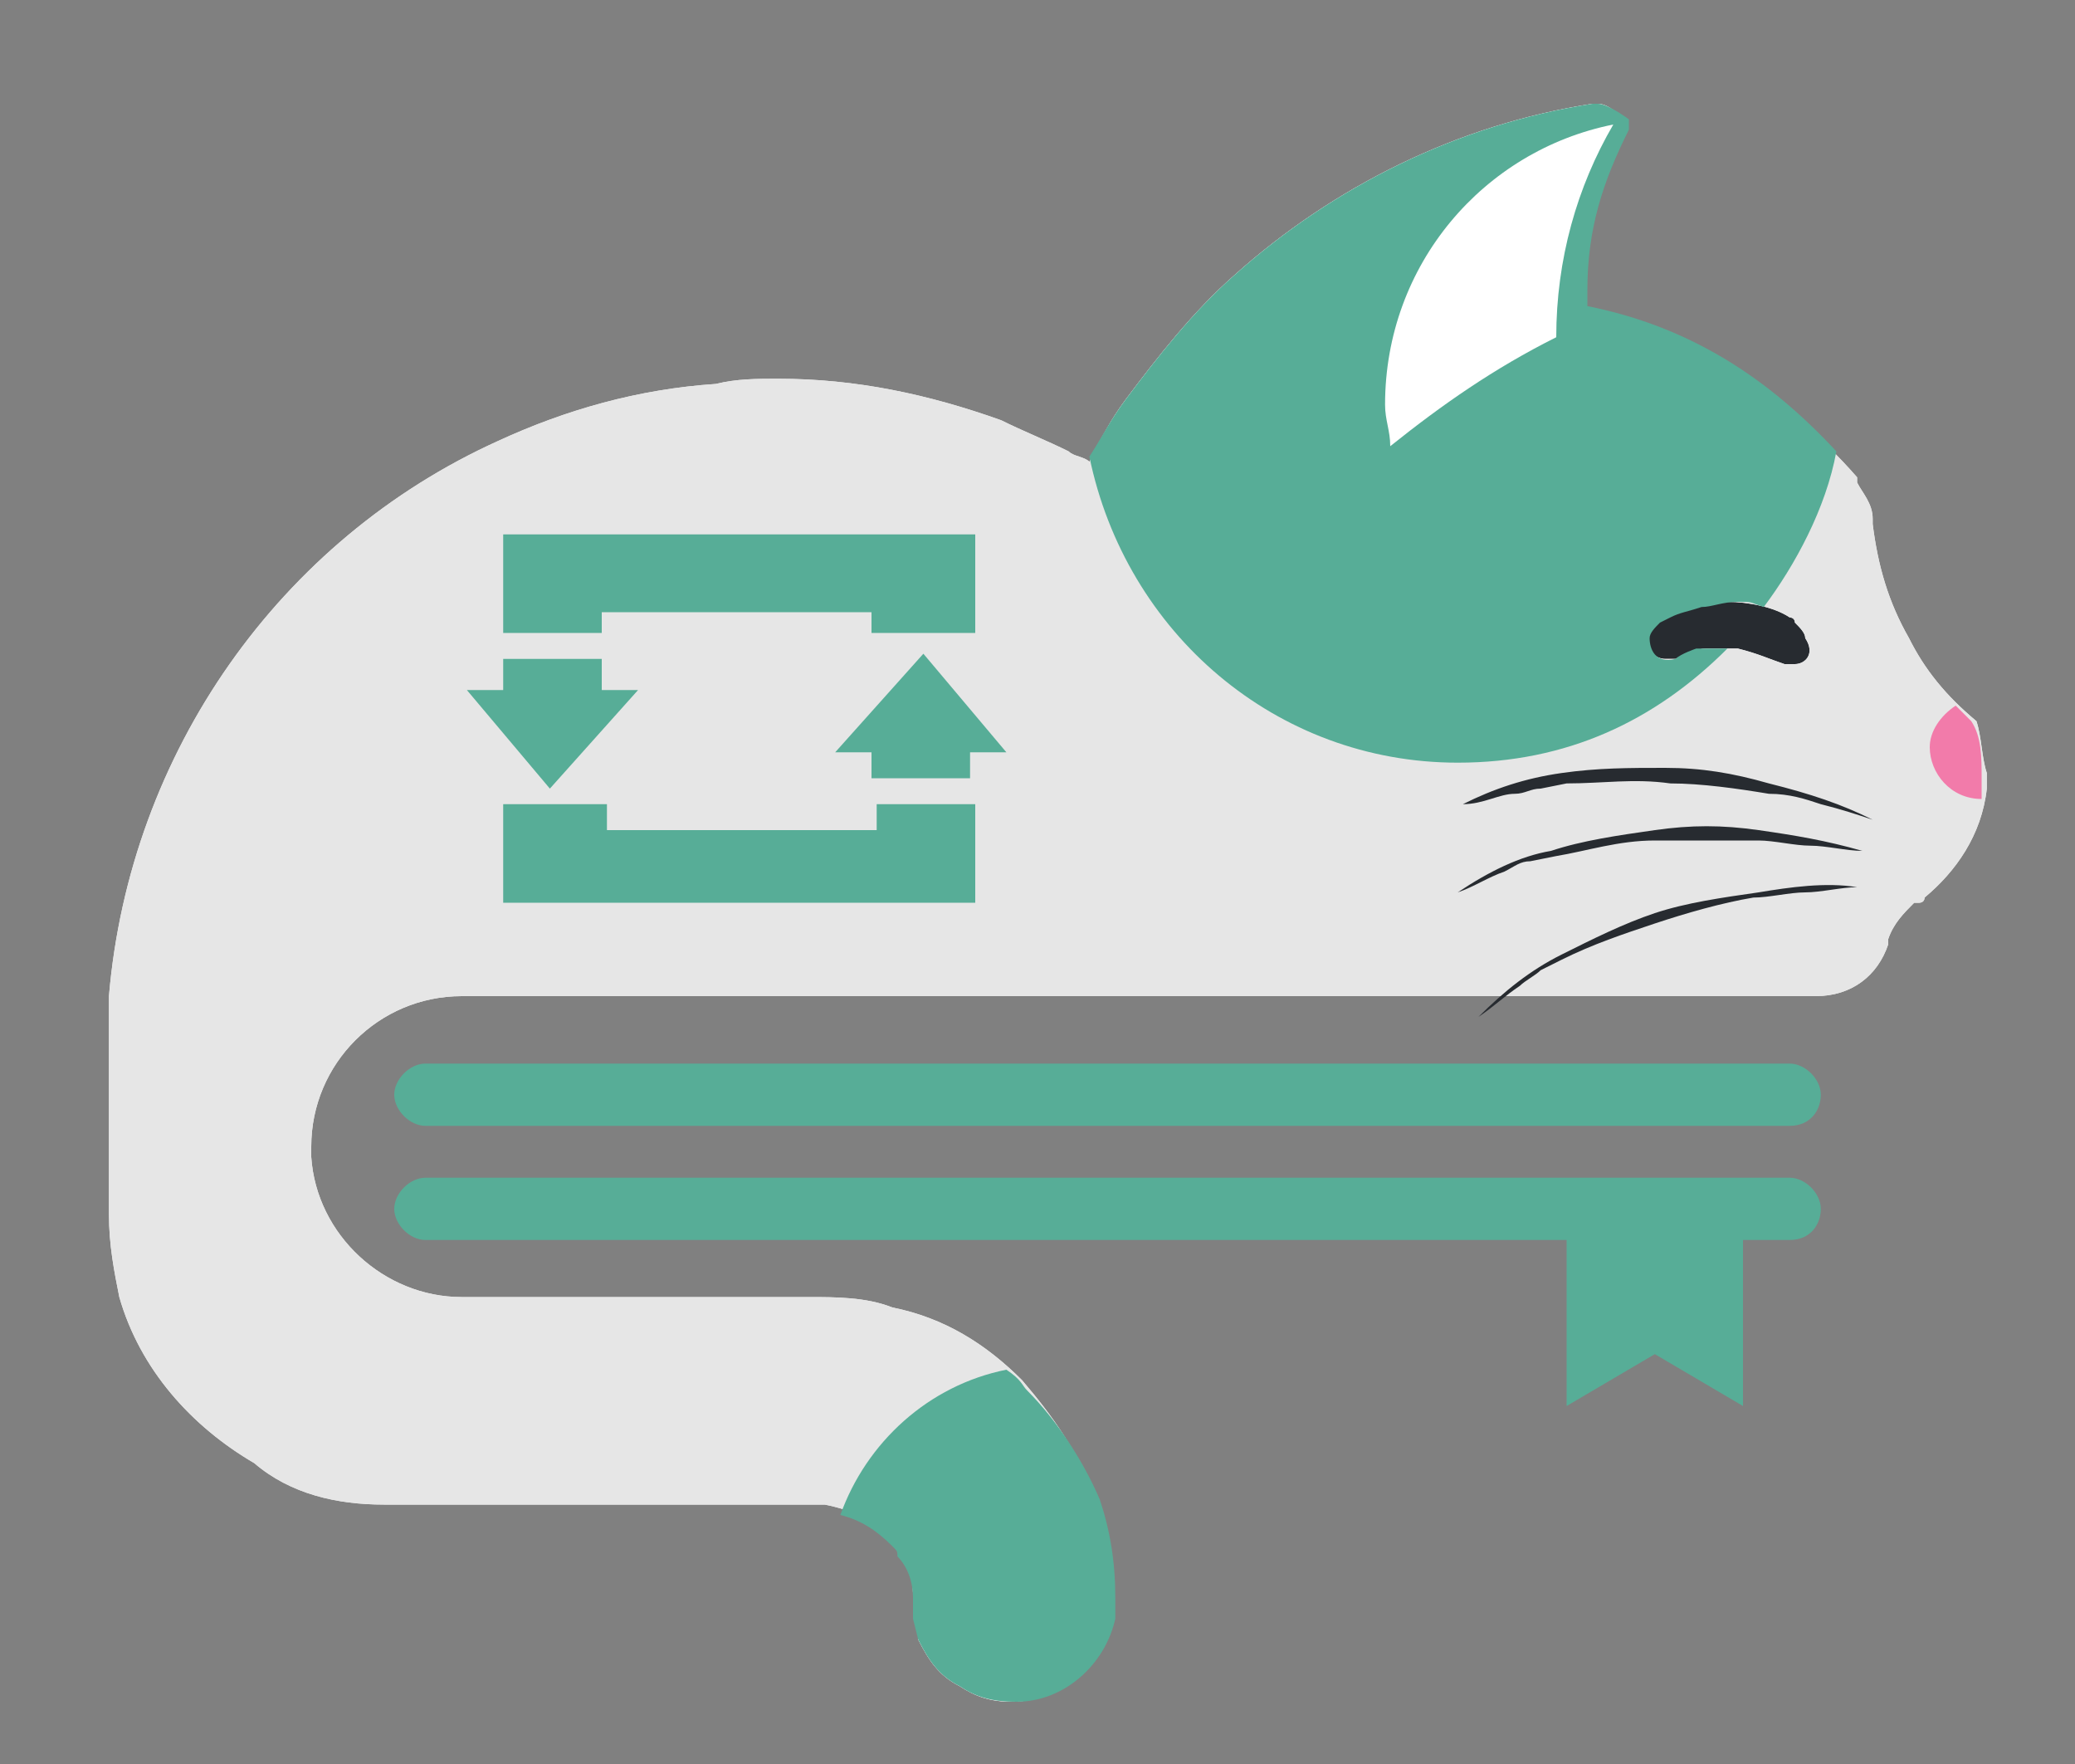 <?xml version="1.0" encoding="utf-8"?>
<!-- Generator: Adobe Illustrator 25.2.0, SVG Export Plug-In . SVG Version: 6.00 Build 0)  -->
<svg version="1.1" id="Layer_1" xmlns="http://www.w3.org/2000/svg" xmlns:xlink="http://www.w3.org/1999/xlink" x="0px" y="0px"
	 viewBox="0 0 40 34" style="enable-background:new 0 0 40 34;" xml:space="preserve">
<rect x="0" y="0" width="40" height="34" fill="#808080" stroke="none"/>
<style type="text/css">
	.st0{fill:#57AD97;}
	.st1{fill:#272B30;}
	.st2{fill:#F1F1F1;}
	.st3{fill:#E6E6E6;}
	.st4{fill:#F27BAA;}
	.st5{fill:#FFFFFF;}
</style>
<g id="Layer_1_1_">
	<path class="st0" d="M34.5,21.7H8.2c-0.3,0-0.6-0.3-0.6-0.6c0-0.3,0.3-0.6,0.6-0.6h26.3c0.3,0,0.6,0.3,0.6,0.6
		C35.1,21.4,34.9,21.7,34.5,21.7z"/>
	<path class="st0" d="M34.5,23.9H8.2c-0.3,0-0.6-0.3-0.6-0.6c0-0.3,0.3-0.6,0.6-0.6h26.3c0.3,0,0.6,0.3,0.6,0.6S34.9,23.9,34.5,23.9
		z"/>
	<path class="st0" d="M30.2,23.2v3.9l1.7-1l1.7,1v-3.9H30.2z"/>
	<path class="st1" d="M35.7,10.9h-4.4v2.4h4.4V10.9z"/>
	<path class="st2" d="M38.1,13.9C38.1,13.9,38,13.9,38.1,13.9c-0.6-0.5-1-1-1.3-1.6l0,0l0,0c-0.4-0.7-0.6-1.4-0.7-2.2V10l0,0
		c0-0.3-0.2-0.5-0.3-0.7c0,0,0,0,0-0.1c-1.4-1.6-3.2-2.7-5.3-3.2c0-0.1,0-0.2,0-0.3c0-1.2,0.3-2.2,0.8-3.2c0-0.1,0-0.1,0-0.2
		C31.2,2.2,31,2,30.8,2l0,0c0,0,0,0-0.1,0c-2.6,0.4-5,1.6-6.9,3.3C23,6,22.3,6.9,21.7,7.7c-0.3,0.4-0.5,0.8-0.7,1.2
		c-0.1-0.1-0.3-0.1-0.4-0.2c-0.4-0.2-0.9-0.4-1.3-0.6c-1.4-0.5-2.8-0.8-4.3-0.8c-0.4,0-0.8,0-1.2,0.1c-1.5,0.1-2.9,0.5-4.2,1.1
		c-4.2,1.9-7.1,6-7.5,10.7c0,0.3,0,0.7,0,1v3.2c0,0.6,0.1,1.1,0.2,1.6c0.4,1.4,1.4,2.5,2.6,3.2C5.6,28.8,6.5,29,7.4,29h8.2h0.1h0.1
		l0,0c0,0,0,0,0.1,0c0.5,0.1,1,0.3,1.3,0.7c0.1,0.1,0.1,0.1,0.1,0.2c0.2,0.2,0.3,0.5,0.3,0.8l0,0c0,0.1,0,0.1,0,0.2l0,0l0,0l0,0
		c0,0.2,0.1,0.5,0.1,0.7c0.2,0.4,0.4,0.7,0.8,0.9c0.3,0.2,0.6,0.3,1,0.3c0.9,0,1.7-0.7,1.9-1.6c0-0.1,0-0.1,0-0.2v-0.1
		c0,0,0,0,0-0.1l0,0c0-0.7-0.1-1.3-0.3-1.9c-0.3-0.9-0.8-1.6-1.4-2.3c-0.7-0.7-1.5-1.2-2.5-1.4C16.7,25,16.1,25,15.6,25H8.9l0,0l0,0
		c-1.5,0-2.8-1.2-2.9-2.7c0-0.1,0-0.1,0-0.2c0-1.6,1.3-2.9,2.9-2.9H35c0.7,0,1.2-0.4,1.4-1c0,0,0,0,0-0.1c0.1-0.3,0.3-0.5,0.5-0.7
		l0,0c0,0,0,0,0.1,0c0,0,0.1,0,0.1-0.1c0.6-0.5,1.1-1.2,1.2-2.1c0-0.1,0-0.2,0-0.3C38.2,14.6,38.2,14.2,38.1,13.9z M34.6,12.8
		c-0.1,0-0.1,0-0.2,0c-0.3-0.1-0.5-0.2-0.9-0.3c-0.1,0-0.1,0-0.2,0c-0.1,0-0.3,0-0.4,0c-0.2,0-0.4,0.1-0.6,0.2l0,0l0,0
		c0,0-0.1,0-0.2,0c-0.2,0-0.4-0.2-0.4-0.4c0-0.1,0.1-0.2,0.2-0.3l0,0c0.2-0.1,0.5-0.2,0.8-0.3c0.2,0,0.4-0.1,0.6-0.1
		c0.4,0,0.9,0.1,1.2,0.3c0,0,0.1,0,0.1,0.1l0,0c0.1,0.1,0.2,0.2,0.2,0.3C35,12.6,34.8,12.8,34.6,12.8z"/>
	<path class="st3" d="M38.1,13.9C38.1,13.9,38,13.9,38.1,13.9c-0.6-0.5-1-1-1.3-1.6l0,0l0,0c-0.4-0.7-0.6-1.4-0.7-2.2V10l0,0
		c0-0.3-0.2-0.5-0.3-0.7c0,0,0,0,0-0.1c-1.4-1.6-3.2-2.7-5.3-3.2c0-0.1,0-0.2,0-0.3c0-1.2,0.3-2.2,0.8-3.2c0-0.1,0-0.1,0-0.2
		C31.2,2.2,31,2,30.8,2l0,0c0,0,0,0-0.1,0c-2.6,0.4-5,1.6-6.9,3.3C23,6,22.3,6.9,21.7,7.7c-0.3,0.4-0.5,0.8-0.7,1.2
		c-0.1-0.1-0.3-0.1-0.4-0.2c-0.4-0.2-0.9-0.4-1.3-0.6c-1.4-0.5-2.8-0.8-4.3-0.8c-0.4,0-0.8,0-1.2,0.1c-1.5,0.1-2.9,0.5-4.2,1.1
		c-4.2,1.9-7.1,6-7.5,10.7c0,0.3,0,0.7,0,1v3.2c0,0.6,0.1,1.1,0.2,1.6c0.4,1.4,1.4,2.5,2.6,3.2C5.6,28.8,6.5,29,7.4,29h8.2h0.1h0.1
		l0,0c0,0,0,0,0.1,0c0.5,0.1,1,0.3,1.3,0.7c0.1,0.1,0.1,0.1,0.1,0.2c0.2,0.2,0.3,0.5,0.3,0.8l0,0c0,0.1,0,0.1,0,0.2l0,0l0,0l0,0
		c0,0.2,0.1,0.5,0.1,0.7c0.2,0.4,0.4,0.7,0.8,0.9c0.3,0.2,0.6,0.3,1,0.3c0.9,0,1.7-0.7,1.9-1.6c0-0.1,0-0.1,0-0.2v-0.1
		c0,0,0,0,0-0.1l0,0c0-0.7-0.1-1.3-0.3-1.9c-0.3-0.9-0.8-1.6-1.4-2.3c-0.7-0.7-1.5-1.2-2.5-1.4C16.7,25,16.1,25,15.6,25H8.9l0,0l0,0
		c-1.5,0-2.8-1.2-2.9-2.7c0-0.1,0-0.1,0-0.2c0-1.6,1.3-2.9,2.9-2.9H35c0.7,0,1.2-0.4,1.4-1c0,0,0,0,0-0.1c0.1-0.3,0.3-0.5,0.5-0.7
		l0,0c0,0,0,0,0.1,0c0,0,0.1,0,0.1-0.1c0.6-0.5,1.1-1.2,1.2-2.1c0-0.1,0-0.2,0-0.3C38.2,14.6,38.2,14.2,38.1,13.9z M34.6,12.8
		c-0.1,0-0.1,0-0.2,0c-0.3-0.1-0.5-0.2-0.9-0.3c-0.1,0-0.1,0-0.2,0c-0.1,0-0.3,0-0.4,0c-0.2,0-0.4,0.1-0.6,0.2l0,0l0,0
		c0,0-0.1,0-0.2,0c-0.2,0-0.4-0.2-0.4-0.4c0-0.1,0.1-0.2,0.2-0.3l0,0c0.2-0.1,0.5-0.2,0.8-0.3c0.2,0,0.4-0.1,0.6-0.1
		c0.4,0,0.9,0.1,1.2,0.3c0,0,0.1,0,0.1,0.1l0,0c0.1,0.1,0.2,0.2,0.2,0.3C35,12.6,34.8,12.8,34.6,12.8z"/>
	<path class="st0" d="M32.7,12.5c0,0-0.3,0.1-0.4,0.2c-0.4,0.1-0.5-0.2-0.5-0.4c0-0.1,0.1-0.2,0.2-0.3l0.2-0.1
		c0.2-0.1,0.3-0.1,0.6-0.2c0.2,0,0.4-0.1,0.7-0.1c0.3,0,0.2,0,0.5,0.1c0.6-0.8,1.2-1.9,1.4-3c-1.3-1.4-2.8-2.4-4.8-2.8
		c0-0.1,0-0.2,0-0.3c0-1.2,0.3-2.1,0.8-3.1c0-0.1,0-0.1,0-0.2C31.4,2.3,31,2,30.8,2l0,0c0,0,0,0-0.1,0c-2.6,0.4-5,1.6-6.9,3.3
		C23,6,22.3,6.9,21.7,7.7c-0.3,0.4-0.5,0.8-0.7,1.1c0.7,3.4,3.6,5.9,7.1,5.9c2.1,0,3.8-0.8,5.2-2.2l-0.1,0c-0.1,0-0.2,0-0.3,0"/>
	<path class="st1" d="M36.1,15.8c-0.3-0.1-0.6-0.2-1-0.3c-0.3-0.1-0.6-0.2-1-0.2c-0.6-0.1-1.3-0.2-1.9-0.2c-0.7-0.1-1.3,0-2,0
		l-0.5,0.1c-0.2,0-0.3,0.1-0.5,0.1c-0.3,0-0.6,0.2-1,0.2c0.6-0.3,1.2-0.5,1.9-0.6c0.7-0.1,1.3-0.1,2-0.1c0.7,0,1.3,0.1,2,0.3
		C34.9,15.3,35.5,15.5,36.1,15.8z"/>
	<path class="st1" d="M35.9,16.4c-0.3,0-0.7-0.1-1-0.1s-0.7-0.1-1-0.1c-0.7,0-1.3,0-2,0s-1.3,0.2-1.9,0.3l-0.5,0.1
		c-0.2,0-0.3,0.1-0.5,0.2c-0.3,0.1-0.6,0.3-0.9,0.4c0.6-0.4,1.2-0.7,1.8-0.8c0.6-0.2,1.3-0.3,2-0.4s1.3-0.1,2,0
		C34.6,16.1,35.2,16.2,35.9,16.4z"/>
	<path class="st1" d="M35.8,17.1c-0.3,0-0.7,0.1-1,0.1s-0.7,0.1-1,0.1c-0.6,0.1-1.3,0.3-1.9,0.5s-1.2,0.4-1.8,0.7l-0.4,0.2
		c-0.1,0.1-0.3,0.2-0.4,0.3c-0.3,0.2-0.5,0.4-0.8,0.6c0.5-0.5,1-0.9,1.6-1.2c0.6-0.3,1.2-0.6,1.8-0.8c0.6-0.2,1.3-0.3,2-0.4
		C34.5,17.1,35.2,17,35.8,17.1z"/>
	<path class="st4" d="M38,13.9c-0.1-0.1-0.2-0.2-0.3-0.3c-0.3,0.2-0.5,0.5-0.5,0.8c0,0.5,0.4,1,1,1l0,0v-0.1c0-0.1,0-0.2,0-0.3
		C38.2,14.6,38.2,14.2,38,13.9C38.1,13.9,38,13.9,38,13.9z"/>
	<path class="st5" d="M30,6.5L30,6.5c-1.2,0.6-2.2,1.3-3.2,2.1c0-0.3-0.1-0.5-0.1-0.8c0-2.7,1.9-4.9,4.4-5.4C30.4,3.6,30,5,30,6.5z"
		/>
	<path class="st0" d="M17.7,31.6c0.2,0.4,0.4,0.7,0.8,0.9c0.3,0.2,0.6,0.3,1.1,0.3c0.9,0,1.7-0.7,1.9-1.6c0-0.1,0-0.1,0-0.2v-0.1
		c0,0,0,0,0-0.1l0,0c0-0.7-0.1-1.3-0.3-1.9c-0.3-0.7-0.8-1.5-1.4-2.1c-0.1-0.1-0.1-0.2-0.4-0.4c-1.5,0.3-2.7,1.4-3.2,2.8
		c0.4,0.1,0.7,0.3,1,0.6c0.1,0.1,0.1,0.1,0.1,0.2c0.2,0.2,0.3,0.5,0.3,0.8v0.1c0,0.1,0,0.1,0,0.2l0,0.1"/>
</g>
<g id="Layer_2_1_">
	<polygon class="st0" points="16.8,15 18.7,15 18.7,14.5 19.4,14.5 17.8,12.6 16.1,14.5 16.8,14.5 	"/>
	<polygon class="st0" points="9.7,17.4 18.8,17.4 18.8,15.5 16.9,15.5 16.9,16 11.7,16 11.7,15.5 9.7,15.5 	"/>
</g>
<g id="Layer_2_2_">
	<polygon class="st0" points="11.6,12.7 9.7,12.7 9.7,13.3 9,13.3 10.6,15.2 12.3,13.3 11.6,13.3 	"/>
	<polygon class="st0" points="18.8,10.3 9.7,10.3 9.7,12.2 11.6,12.2 11.6,11.8 16.8,11.8 16.8,12.2 18.8,12.2 	"/>
</g>
</svg>
